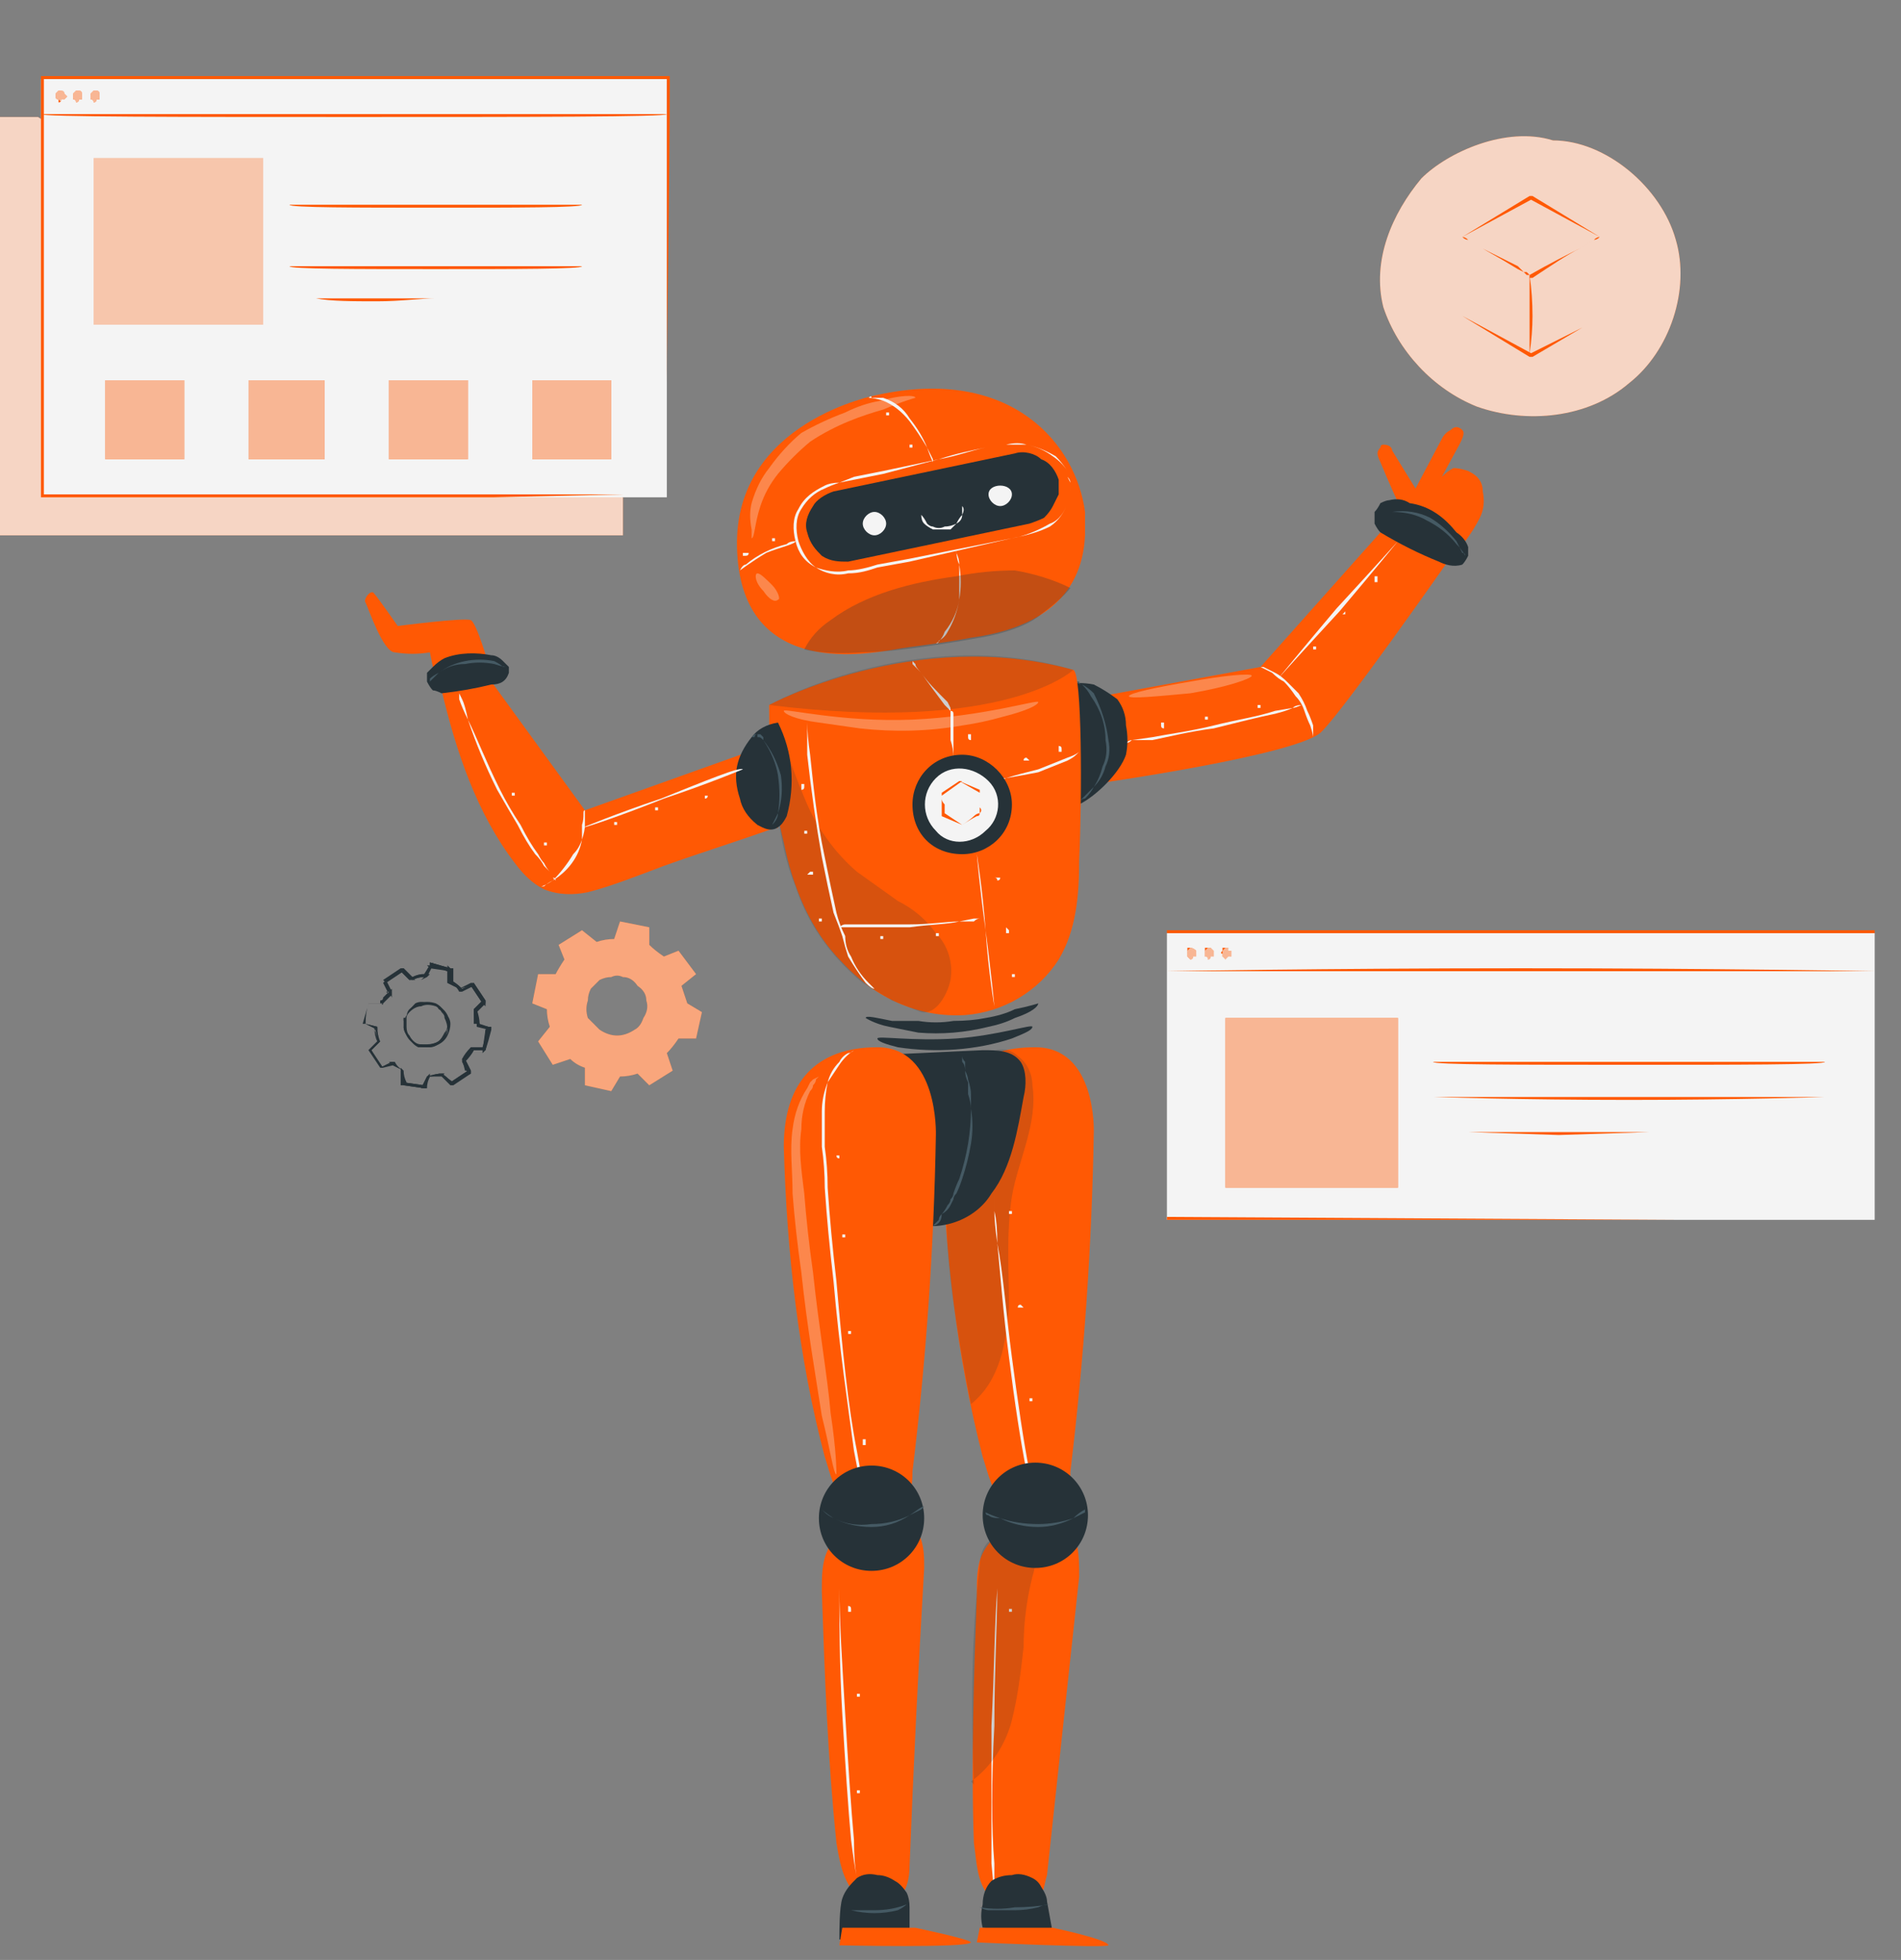 <svg version="1.2" xmlns="http://www.w3.org/2000/svg" viewBox="0 0 65 67" width="65" height="67">
	<rect x="0" y="0" width="65" height="67" fill="#808080" stroke="none"/>
	<title>artificial_intelligencepana_2_x2-svg</title>
	<style>
		.s0 { fill: #f4f4f4 } 
		.s1 { fill: #ff5904 } 
		.s2 { fill: #263238 } 
		.s3 { fill: #455a64 } 
		.s4 { fill: #353537 } 
	</style>
	<path id="Layer" class="s0" d="m34.3 61.6q0 0 0 0 0 0 0.1 0 0 0 0 0 0 0 0 0 0 0 0 0.1 0 0 0 0 0 0-0.1 0 0 0 0 0 0 0 0 0 0 0 0-0.1 0 0 0 0 0 0 0 0z"/>
	<path id="Layer" class="s1" d="m47.2 18.2l2.3 1c0 0-3.5 5-4.3 5.8-0.7 0.8-7.8 1.8-7.8 1.8l-0.3-2.9 6-1.1z"/>
	<path id="Layer" class="s0" d="m44.9 25.2c0 0 0-0.1-0.1-0.4q-0.1-0.2-0.2-0.5-0.1-0.3-0.3-0.5-0.2-0.3-0.4-0.5-0.2-0.1-0.4-0.3c-0.2-0.1-0.4-0.2-0.4-0.2q0 0 0.1 0 0.2 0.1 0.4 0.2 0.2 0.1 0.4 0.3 0.2 0.2 0.4 0.4 0.2 0.3 0.3 0.6 0.1 0.2 0.2 0.5 0 0.1 0 0.3 0 0.1 0 0.1z"/>
	<path id="Layer" class="s0" d="m44.5 24.1q-0.2 0.1-0.3 0.1-0.2 0.1-0.6 0.2c-0.5 0.1-1.3 0.3-2.1 0.5-0.8 0.1-1.6 0.3-2.1 0.4q-0.4 0-0.7 0-0.1 0.1-0.2 0.1 0.1-0.1 0.2-0.1l0.7-0.1c0.5-0.1 1.3-0.2 2.1-0.4 0.8-0.2 1.5-0.3 2.1-0.5l0.6-0.1q0.1-0.1 0.3-0.1z"/>
	<path id="Layer" class="s0" d="m47.8 18.5c0 0-0.9 1.1-2 2.4-1.2 1.3-2.1 2.3-2.1 2.3 0 0 0.9-1.1 2-2.4 1.2-1.3 2.1-2.3 2.1-2.3z"/>
	<path id="Layer" class="s0" d="m45 22.1q0 0 0 0 0 0 0 0 0 0 0 0 0 0 0 0 0 0 0 0 0 0.1 0 0.1 0 0 0 0 0 0 0 0-0.1 0-0.1 0 0-0.1 0-0.1 0 0 0 0 0 0 0 0z"/>
	<path id="Layer" class="s0" d="m41.3 24.5q0 0 0 0 0 0 0 0 0 0 0 0 0 0 0 0 0 0 0 0 0 0.1 0 0.1 0 0 0 0 0 0 0 0-0.1 0-0.1 0 0-0.1 0-0.1 0 0 0 0 0 0 0 0z"/>
	<path id="Layer" class="s0" d="m43 24.1q0 0 0.1 0 0 0 0 0 0 0 0 0 0 0 0 0 0 0 0 0 0 0.1 0 0.1 0 0 0 0-0.1 0-0.1 0 0 0 0 0 0-0.1 0-0.1 0 0 0 0 0 0 0 0z"/>
	<path id="Layer" class="s0" d="m46 20.9q0 0 0 0 0 0 0 0 0 0 0 0.1 0.1 0 0.1 0 0 0 0 0-0.1 0-0.1 0 0 0 0 0.1 0 0 0-0.1 0 0-0.1 0 0 0 0 0 0 0 0 0 0 0 0.1-0.1z"/>
	<path id="Layer" class="s0" d="m47 19.8q0-0.1 0-0.1 0.1 0 0.1 0 0 0.1 0 0.1 0 0 0 0 0 0 0 0 0 0 0 0.1 0 0 0 0-0.1 0-0.1 0 0 0 0-0.1 0 0 0 0 0 0 0 0 0 0 0 0z"/>
	<g id="Layer" style="opacity: .3">
		<path id="Layer" class="s0" d="m42.8 23.1c0 0.1-0.9 0.4-2.1 0.6-1.1 0.1-2.1 0.2-2.1 0.1 0-0.1 0.9-0.3 2.1-0.5 1.1-0.2 2.1-0.3 2.1-0.2z"/>
	</g>
	<path id="Layer" class="s0" d="m39.7 24.7q0 0 0 0 0.1 0 0.1 0 0 0 0 0.1 0 0 0 0 0 0 0 0 0 0 0 0 0 0 0 0.1-0.1 0-0.1-0.1 0 0 0 0 0 0 0 0 0 0 0 0 0-0.1 0-0.1z"/>
	<path id="Layer" class="s2" d="m36.4 23.4q0.5-0.1 1 0 0.4 0.2 0.8 0.5 0.3 0.4 0.3 0.9 0.1 0.5 0 1c-0.2 0.6-1 1.4-1.6 1.7z"/>
	<path id="Layer" class="s1" d="m50.1 18.5q0.3-0.4 0.5-0.8 0.2-0.4 0.1-0.9 0-0.3-0.2-0.5-0.1-0.1-0.3-0.2-0.3-0.1-0.5-0.1-0.2 0.1-0.4 0.3l0.6-1.1c0.1-0.2 0.2-0.4 0.1-0.5q-0.1-0.1-0.2-0.1-0.1 0-0.2 0.1-0.2 0.1-0.3 0.3l-0.9 1.7-0.8-1.3c0-0.1-0.1-0.2-0.3-0.2q-0.1 0-0.1 0.1-0.1 0.1-0.1 0.2 0 0.1 0.1 0.3c0.2 0.5 0.7 1.6 0.7 1.6z"/>
	<path id="Layer" class="s3" d="m36.9 27.4c0 0 0.2-0.2 0.5-0.5q0.2-0.3 0.3-0.7 0.2-0.4 0.1-0.9 0-0.8-0.5-1.5-0.1-0.2-0.3-0.4-0.1 0-0.2-0.1 0 0 0.1 0 0 0.1 0.1 0.1 0.2 0.1 0.4 0.3 0.4 0.8 0.5 1.6 0.1 0.5-0.1 0.9-0.1 0.4-0.4 0.7-0.1 0.2-0.3 0.4-0.1 0-0.2 0.1z"/>
	<path id="Layer" class="s2" d="m47.2 18.2q1 0.6 2 1c0.2 0.1 0.5 0.2 0.8 0.1q0.1-0.1 0.2-0.3 0-0.1 0-0.3-0.1-0.3-0.4-0.5c-0.4-0.5-0.9-0.9-1.6-1q-0.3-0.2-0.7-0.1-0.1 0-0.3 0.1-0.1 0.2-0.2 0.3 0 0.2 0 0.4 0.1 0.2 0.2 0.3z"/>
	<path id="Layer" class="s3" d="m50.1 19c0 0-0.1-0.2-0.3-0.4q-0.4-0.5-1-0.8-0.5-0.3-1.2-0.3c-0.3 0-0.5 0-0.5 0q0.1 0 0.1 0 0.2 0 0.4 0 0.7-0.1 1.3 0.2 0.5 0.3 0.9 0.8 0.1 0.2 0.2 0.4 0.1 0 0.1 0.1z"/>
	<path id="Layer" class="s2" d="m35.5 34.3c0 0.1-0.2 0.3-0.8 0.5q-0.4 0.2-0.9 0.3-1.2 0.3-2.4 0.2-0.5-0.1-1-0.2c-0.5-0.1-0.8-0.3-0.8-0.3 0-0.1 0.4 0 0.9 0.1q0.4 0 0.9 0 0.6 0.1 1.2 0 0.6 0 1.1-0.1 0.6-0.1 1-0.3c0.5-0.1 0.8-0.2 0.8-0.2z"/>
	<path id="Layer" class="s2" d="m35.3 35.1c0 0.1-0.2 0.2-0.7 0.4-1.2 0.4-2.6 0.5-3.9 0.3-0.4-0.1-0.7-0.2-0.7-0.3 0-0.1 1.2 0.1 2.7 0 1.4-0.1 2.6-0.5 2.6-0.4z"/>
	<path id="Layer" class="s1" d="m30 13.5c0 0-4.9 0.9-4.8 5.2 0.1 4.4 4.2 3.7 5.4 3.5 0.5-0.1 1.6-0.2 2.6-0.4 2.2-0.3 3.8-1.3 3.9-3.5q0-0.4 0-0.8c-0.3-2.3-2.5-5-7.1-4z"/>
	<path id="Layer" class="s2" d="m35.2 17.9l-6.2 1.3c-0.3 0-0.6 0-0.9-0.2-0.2-0.2-0.4-0.4-0.5-0.8-0.1-0.3 0-0.6 0.2-0.9 0.1-0.2 0.4-0.4 0.7-0.5l6.2-1.3c0.3-0.1 0.7 0 0.9 0.2 0.3 0.1 0.5 0.4 0.6 0.7q0 0.3 0 0.5-0.1 0.2-0.2 0.4-0.1 0.2-0.3 0.4-0.2 0.1-0.5 0.2z"/>
	<path id="Layer" class="s0" d="m29.9 18.3c0.2 0 0.4-0.2 0.4-0.4 0-0.2-0.2-0.4-0.4-0.4-0.2 0-0.4 0.2-0.4 0.4 0 0.2 0.2 0.4 0.4 0.4z"/>
	<path id="Layer" class="s0" d="m34.2 17.3c0.2 0 0.4-0.2 0.4-0.4 0-0.2-0.2-0.3-0.4-0.3-0.2 0-0.4 0.1-0.4 0.3 0 0.2 0.2 0.4 0.4 0.4z"/>
	<path id="Layer" class="s0" d="m31.9 15.8q-0.1-0.2-0.2-0.5-0.3-0.5-0.6-0.9-0.4-0.5-0.9-0.7-0.3-0.1-0.5-0.1 0.1-0.1 0.1 0 0.2 0 0.4 0 0.6 0.2 0.9 0.7 0.4 0.5 0.6 1 0.1 0.2 0.2 0.4 0 0 0 0.1z"/>
	<path id="Layer" class="s0" d="m32 22c0 0 0.2-0.1 0.3-0.4q0.4-0.5 0.5-1.1 0-0.6 0-1.2-0.1-0.2-0.1-0.5 0 0.1 0 0.1 0.1 0.2 0.1 0.4 0.1 0.6 0 1.2-0.1 0.6-0.4 1.1-0.1 0.2-0.3 0.3 0 0.1-0.1 0.1z"/>
	<g id="Layer" style="opacity: .3">
		<path id="Layer" class="s4" d="m36.6 20.1c-0.6-0.3-1.3-0.5-1.9-0.6q-1 0-2 0.2c-1.5 0.2-3.1 0.6-4.3 1.5q-0.6 0.4-0.9 1c0 0 0.7 0.2 2 0.1 1.3 0 4-0.5 4-0.5 0 0 1.4-0.2 2.1-0.8 0.8-0.6 1-0.9 1-0.9z"/>
	</g>
	<path id="Layer" class="s0" d="m36.5 16.3q0.1 0.1 0.1 0.2 0 0.4-0.1 0.7c-0.1 0.3-0.3 0.6-0.6 0.8-0.4 0.2-0.8 0.3-1.3 0.4l-3.5 0.8-1.1 0.2c-0.3 0.1-0.6 0.2-1 0.2-0.4 0.1-0.8 0-1.1-0.2-0.4-0.2-0.6-0.5-0.7-0.9-0.1-0.4-0.1-0.8 0.1-1.1 0.2-0.4 0.5-0.6 0.9-0.8q0.2-0.1 0.5-0.1l0.5-0.2 1-0.2 1.9-0.4c0.6-0.2 1.1-0.3 1.6-0.4q0.4-0.1 0.7-0.1 0.4-0.1 0.7 0 0.5 0.1 1 0.4 0.2 0.2 0.4 0.5 0 0.1 0 0.2 0 0 0 0 0 0 0-0.2-0.2-0.3-0.5-0.5-0.4-0.3-0.9-0.4-0.3 0-0.7 0-0.3 0-0.7 0.1c-0.5 0.1-1 0.3-1.6 0.4l-1.9 0.5-1 0.2-0.5 0.1q-0.3 0.1-0.5 0.2-0.5 0.2-0.8 0.7c-0.2 0.3-0.2 0.7-0.1 1.1 0.1 0.3 0.3 0.7 0.6 0.9 0.3 0.1 0.7 0.2 1.1 0.1 0.3 0 0.7-0.1 1-0.2l1.1-0.2 3.5-0.7q0.6-0.1 1.3-0.5c0.3-0.1 0.5-0.4 0.6-0.7q0.1-0.3 0.1-0.7-0.1-0.2-0.1-0.2z"/>
	<path id="Layer" class="s0" d="m25.3 19.5q0.1-0.2 0.2-0.2 0.6-0.5 1.4-0.7 0.1-0.1 0.3-0.1c0 0.1-0.5 0.2-1 0.4-0.5 0.3-0.9 0.6-0.9 0.6z"/>
	<path id="Layer" class="s0" d="m30.3 14.1q0 0 0 0 0.1 0 0.1 0 0 0 0 0 0 0 0 0.1 0 0 0 0 0 0 0 0 0 0 0 0-0.1 0-0.1 0 0 0 0 0 0 0 0 0 0 0 0-0.1 0 0 0 0z"/>
	<path id="Layer" class="s0" d="m31.1 15.2q0 0 0 0 0 0 0.1 0 0 0 0 0 0 0.1 0 0.1 0 0 0 0 0 0 0 0-0.1 0-0.1 0 0 0 0 0 0 0 0 0 0 0 0 0 0 0 0 0 0-0.1 0-0.1z"/>
	<path id="Layer" class="s0" d="m26.4 18.4q0 0 0.1 0 0 0 0 0 0 0 0 0 0 0 0 0 0 0 0 0 0 0.1 0 0.1 0 0 0 0-0.1 0-0.1 0 0 0 0 0 0-0.1 0-0.1 0 0 0 0 0 0 0 0z"/>
	<path id="Layer" class="s0" d="m25.5 18.9q0 0 0 0 0 0 0 0 0 0 0 0 0.1 0 0.1 0 0 0.1-0.1 0.1 0 0 0 0 0 0 0 0 0 0 0 0 0 0-0.1 0 0 0 0 0 0-0.1 0-0.1 0 0 0.1 0z"/>
	<g id="Layer" style="opacity: .3">
		<path id="Layer" class="s0" d="m31.3 13.6c0 0-0.4 0.1-1.1 0.4-0.7 0.2-1.6 0.5-2.5 1.1q-0.6 0.5-1.1 1.1-0.4 0.5-0.6 1.1c-0.2 0.6-0.2 1.1-0.3 1.1q0 0 0-0.3-0.1-0.5 0-0.9 0.2-0.7 0.6-1.2 0.5-0.7 1.1-1.2 0.7-0.4 1.5-0.7 0.6-0.3 1.2-0.4c0.7-0.2 1.2-0.2 1.2-0.1z"/>
	</g>
	<g id="Layer" style="opacity: .3">
		<path id="Layer" class="s0" d="m26.6 20.5c-0.1 0.1-0.3 0-0.5-0.3-0.3-0.3-0.3-0.6-0.2-0.6 0.1 0 0.3 0.2 0.5 0.4 0.2 0.2 0.3 0.5 0.2 0.5z"/>
	</g>
	<path id="Layer" class="s1" d="m36.7 22.9c0.3 0.1 0.3 4.3 0.2 6.5 0 1.2-0.1 2.4-0.7 3.4-0.7 1.1-1.9 1.8-3.2 1.9-1.6 0.1-3.1-0.6-4.2-1.8-1.1-1.1-1.7-2.6-2-4.1-0.4-1.6-0.5-3.1-0.5-4.7 0 0 5-2.7 10.4-1.2z"/>
	<g id="Layer" style="opacity: .2">
		<path id="Layer" class="s4" d="m26.5 26.2c0 1.3 0.2 2.9 0.7 4.1 0.4 1.2 1.1 2.3 2.3 3.3q0.5 0.3 1 0.6 0.5 0.2 1 0.4c0.5 0.1 0.9-0.6 1-1.1 0.1-0.6-0.1-1.2-0.5-1.6q-0.5-0.7-1.3-1.1-0.7-0.5-1.4-1c-0.7-0.6-1.3-1.4-1.7-2.3q-0.6-1.4-1-2.8z"/>
	</g>
	<path id="Layer" class="s0" d="m30.1 32q0 0 0 0 0.1 0 0.1 0 0 0 0 0 0 0 0 0 0 0 0 0.1 0 0 0 0 0 0 0 0-0.1 0-0.1 0 0 0 0 0 0 0 0-0.1 0 0 0 0 0 0 0 0z"/>
	<path id="Layer" class="s0" d="m32 31.9q0 0 0 0 0.1 0 0.1 0 0 0 0 0 0 0 0 0 0 0.1 0 0.1 0 0 0 0 0 0 0 0-0.1 0-0.1 0 0 0 0 0 0 0 0 0 0-0.1 0-0.1 0 0 0 0z"/>
	<path id="Layer" class="s0" d="m34.1 30q0 0 0 0 0 0 0 0 0.1 0 0.1 0 0 0 0 0 0 0 0 0 0 0.1-0.1 0.1 0 0 0 0 0 0 0 0 0 0 0 0 0-0.1-0.1-0.1 0 0 0.1 0 0 0 0 0z"/>
	<path id="Layer" class="s0" d="m33.1 25.1q0 0 0.1 0 0 0 0 0 0 0 0 0.1 0 0 0 0 0 0 0 0 0 0 0 0 0 0 0 0.1-0.1 0-0.1-0.1 0 0 0 0 0 0 0 0 0 0 0 0 0 0 0-0.1z"/>
	<path id="Layer" class="s0" d="m35.1 25.9q0 0 0 0 0 0 0 0 0 0 0 0 0.1 0.1 0.1 0.1 0 0-0.1 0 0 0 0 0 0 0 0 0 0 0 0 0 0 0-0.1 0 0 0 0 0 0 0 0 0 0-0.1 0.1-0.1z"/>
	<path id="Layer" class="s0" d="m28 31.4q0 0 0 0 0 0 0 0 0.1 0 0.1 0 0 0.1 0 0.1 0 0 0 0 0 0-0.1 0 0 0 0 0 0 0 0 0 0 0 0 0 0 0 0 0 0 0 0 0 0-0.1 0-0.1z"/>
	<path id="Layer" class="s0" d="m27.7 29.8q0 0 0 0 0 0 0 0 0 0 0.1 0 0 0.1 0 0.1 0 0 0 0 0 0-0.1 0 0 0 0 0 0 0 0 0 0 0 0 0-0.1 0-0.1 0 0 0 0.1-0.1 0 0 0 0z"/>
	<path id="Layer" class="s0" d="m27.5 28.4q0 0 0.1 0 0 0 0 0 0 0 0 0 0 0 0 0 0 0 0 0.1 0 0 0 0 0 0 0 0-0.1 0-0.1 0 0 0 0 0 0-0.1 0-0.1 0 0 0 0 0 0 0 0z"/>
	<path id="Layer" class="s0" d="m27.4 26.8q0 0 0 0 0 0 0.1 0 0 0.1 0 0.1 0 0 0 0 0 0 0 0 0 0 0 0 0 0.1-0.1 0.1 0 0 0 0 0-0.1 0-0.1 0 0 0 0 0 0 0 0 0 0 0-0.1z"/>
	<path id="Layer" class="s0" d="m36.2 25.6q0 0 0-0.1 0.1 0 0.1 0.1 0 0 0 0 0 0 0 0 0 0 0 0 0 0.1 0 0.1 0 0 0 0-0.1 0-0.1 0 0 0 0-0.1 0 0 0 0 0 0 0 0 0 0 0 0z"/>
	<path id="Layer" class="s0" d="m34.4 31.8q0-0.1 0-0.1 0 0 0.1 0.1 0 0 0 0 0 0 0 0 0 0 0 0 0 0 0 0.1 0 0-0.1 0 0 0 0 0 0 0 0-0.1 0 0 0 0 0 0 0 0 0 0 0 0z"/>
	<path id="Layer" class="s0" d="m34.6 33.3q0 0 0 0 0 0 0.1 0 0 0 0 0 0 0 0 0 0 0 0 0.1 0 0 0 0 0 0-0.1 0 0 0 0 0 0 0 0 0 0 0 0-0.1 0 0 0 0 0 0 0 0z"/>
	<g id="Layer" style="opacity: .3">
		<path id="Layer" class="s0" d="m35.5 24c0 0.1-0.4 0.3-1.2 0.5q-0.7 0.2-1.4 0.3-1.7 0.3-3.5 0.1-0.7-0.1-1.4-0.2c-0.8-0.1-1.2-0.3-1.2-0.4 0-0.1 2 0.4 4.4 0.3 2.4-0.1 4.3-0.7 4.3-0.6z"/>
	</g>
	<path id="Layer" class="s0" d="m29.9 33.9q0 0 0-0.1-0.1 0-0.3-0.2-0.3-0.4-0.6-0.9-0.1-0.3-0.2-0.7-0.1-0.3-0.3-0.8-0.2-0.9-0.4-1.9-0.3-1.7-0.5-3.5 0-0.7 0-1.1v-0.3q0 0 0-0.1 0 0.1 0 0.1 0 0.1 0 0.3 0 0.4 0.1 1.1c0.1 0.9 0.2 2.1 0.5 3.5q0.2 1 0.4 1.9 0.1 0.4 0.3 0.8 0 0.4 0.2 0.7 0.2 0.5 0.6 0.9 0.1 0.1 0.2 0.2 0 0 0 0.1z"/>
	<path id="Layer" class="s0" d="m33.4 29.2c0 0 0.2 1.2 0.3 2.6 0.2 1.5 0.3 2.6 0.3 2.6 0 0-0.2-1.1-0.3-2.6-0.2-1.4-0.3-2.6-0.3-2.6z"/>
	<path id="Layer" class="s0" d="m31.2 22.6q0 0 0.1 0.1 0 0.1 0.2 0.3c0.2 0.3 0.5 0.6 0.9 1l0.1 0.2q0 0 0 0 0 0 0 0.1 0.1 0 0.1 0.1 0 0.2 0 0.3 0 0.4 0 0.6 0 0.3 0 0.4 0 0.1 0 0.2 0-0.3-0.1-0.6 0-0.2 0-0.6 0-0.1 0-0.3 0-0.1 0-0.1 0 0-0.1-0.1l-0.1-0.1c-0.3-0.4-0.6-0.8-0.8-1.1q-0.2-0.2-0.3-0.3 0 0 0-0.1z"/>
	<path id="Layer" class="s0" d="m33.5 31.4q-0.1 0-0.2 0.1-0.2 0-0.5 0c-0.4 0.1-1 0.1-1.7 0.2-0.6 0-1.2 0-1.7 0q-0.3 0-0.5 0-0.1 0-0.2 0 0.1-0.1 0.2-0.1h0.5c0.5 0 1.1 0 1.7 0 0.7 0 1.3-0.1 1.7-0.1l0.5-0.1q0.1 0 0.2 0z"/>
	<path id="Layer" class="s0" d="m36.9 25.7q0 0-0.1 0.1-0.1 0.1-0.3 0.2-0.5 0.2-1 0.4-0.5 0.1-1.1 0.2-0.2 0.1-0.5 0.1 0.3-0.1 0.5-0.1c0.3-0.1 0.7-0.2 1.1-0.3q0.5-0.2 1-0.4c0.3-0.1 0.4-0.2 0.4-0.2z"/>
	<path id="Layer" class="s2" d="m32.9 29.2c-1 0-1.7-0.7-1.7-1.7 0-0.9 0.7-1.7 1.7-1.7 0.9 0 1.7 0.8 1.7 1.7 0 1-0.8 1.7-1.7 1.7z"/>
	<path id="Layer" class="s0" d="m33.7 28.4c0.5-0.4 0.6-1.2 0.1-1.7-0.5-0.5-1.3-0.6-1.8-0.1-0.5 0.5-0.5 1.3 0 1.8 0.4 0.5 1.2 0.5 1.7 0z"/>
	<path id="Layer" class="s1" d="m33.5 27.8q0-0.1 0-0.2 0-0.2 0-0.5l-0.7-0.4h0.1l-0.7 0.5c0 0 0-0.1 0-0.1v0.1 0.1q0 0.1 0.1 0.2 0 0.2 0 0.4v-0.1l0.6 0.4q0.3-0.2 0.4-0.3 0.1-0.1 0.2-0.1 0 0.1-0.1 0.1-0.2 0.1-0.5 0.3l-0.7-0.3q0-0.2 0-0.4 0-0.1 0-0.2v-0.1-0.1c0 0 0 0 0 0l0.6-0.4 0.7 0.3q0 0.4 0 0.6 0.1 0.1 0 0.2z"/>
	<g id="Layer" style="opacity: .2">
		<path id="Layer" class="s4" d="m26.3 24.1c0 0 5-2.8 10.4-1.2 0 0-2.3 2.2-10.4 1.2z"/>
	</g>
	<path id="Layer" class="s0" d="m34.4 58q0 0 0.1 0 0 0 0 0 0 0 0 0 0 0.1 0 0.1 0 0 0 0 0 0 0 0 0 0 0 0 0 0-0.1 0 0 0 0 0 0 0 0 0 0 0 0 0 0-0.1 0-0.1z"/>
	<path id="Layer" class="s1" d="m32.2 39.1c0.1 3.6 0.5 7.2 1.4 10.7 0.2 0.6 0.3 1.2 0.8 1.7 0.4 0.4 1.2 0.6 1.6 0.2 0.5-0.3 0.6-0.9 0.6-1.4q0.7-5.8 0.8-11.6c0 0 0.1-2.9-2-2.9-2.1 0-3.2 1.1-3.2 3.3z"/>
	<g id="Layer" style="opacity: .2">
		<path id="Layer" class="s4" d="m33.7 36.1c0.3-0.3 0.8-0.3 1.1 0 0.3 0.2 0.5 0.6 0.5 1 0.2 1.3-0.5 2.6-0.7 3.8-0.2 1.3-0.1 2.5-0.1 3.8-0.1 1.2-0.3 2.5-1.3 3.3 0 0-1-4.8-0.8-6.7 0.1-1.3 1.3-5.2 1.3-5.2z"/>
	</g>
	<path id="Layer" class="s0" d="m34 40.9q0 0.1 0 0.1v0.4q0.1 0.4 0.1 1.1c0.2 1 0.3 2.4 0.5 3.9 0.2 1.5 0.4 2.9 0.6 3.9q0.1 0.7 0.1 1.2 0.1 0.2 0.1 0.3 0 0.1 0 0.1 0 0 0-0.1-0.1-0.1-0.1-0.3-0.1-0.4-0.2-1.2c-0.2-1-0.4-2.3-0.6-3.9-0.2-1.5-0.3-2.9-0.4-3.9q-0.1-0.7-0.1-1.1 0-0.2 0-0.4 0 0 0-0.1z"/>
	<path id="Layer" class="s2" d="m30.9 41.7c1 0.5 2.4 0.1 3-0.9 0.7-0.9 0.9-2.2 1.1-3.3 0.1-0.4 0.1-0.9-0.1-1.2-0.3-0.4-0.8-0.4-1.3-0.4l-4.3 0.2c0 0-1.6 0.4-1.6 1.4 0 1 1.9 3.6 3.2 4.2z"/>
	<path id="Layer" class="s1" d="m34.6 52.3c-0.4 0-0.8 0.4-1 0.8-0.2 0.4-0.2 0.9-0.2 1.4-0.1 2.8-0.2 5.7-0.1 8.5 0.1 0.7 0.1 1.3 0.5 1.8 0.4 0.5 1.2 0.7 1.6 0.3 0.3-0.3 0.3-0.7 0.4-1l1.1-10.2c0-0.4 0-0.8-0.1-1.2q-0.2-0.2-0.5-0.4-0.2-0.1-0.5-0.1-0.5-0.1-1.1 0.1z"/>
	<path id="Layer" class="s0" d="m34.1 65.7q0 0 0 0v-0.1q-0.1-0.2-0.1-0.4 0-0.5-0.1-1.5c0-1.2 0-2.8 0-4.7 0.1-1.9 0.1-3.5 0.2-4.7q0-0.8 0.2-1.5 0.1-0.1 0.2-0.3l0.1-0.1q0 0 0 0 0 0 0 0l-0.1 0.1q-0.1 0.2-0.2 0.3-0.2 0.7-0.2 1.5c0 1.2-0.1 2.9-0.1 4.7-0.1 1.9-0.1 3.5 0 4.7q0 1 0 1.5 0.1 0.2 0.1 0.4v0.1q0 0 0 0z"/>
	<path id="Layer" class="s2" d="m33.6 65.9q-0.1-0.4 0-0.8c0-0.3 0.1-0.6 0.3-0.8q0.3-0.2 0.7-0.2 0.3-0.1 0.7 0.1 0.2 0.1 0.3 0.3 0.2 0.3 0.2 0.5l0.2 1.1z"/>
	<path id="Layer" class="s1" d="m33.5 65.9h2.5c0 0 1.9 0.4 1.9 0.6-0.1 0.1-4.5-0.1-4.5-0.1z"/>
	<path id="Layer" class="s3" d="m32.9 36.1q0 0.1 0.1 0.2 0 0.1 0 0.3 0.1 0.2 0.1 0.3 0.1 0.3 0.1 0.5 0 0.3 0 0.5 0.1 0.6 0 1.2-0.1 0.6-0.3 1.2-0.1 0.3-0.2 0.5-0.1 0.1-0.1 0.2l-0.1 0.2q-0.1 0.2-0.3 0.3 0 0.2-0.1 0.3-0.1 0.1-0.2 0.1 0.1-0.1 0.2-0.2 0-0.1 0.1-0.2 0.1-0.1 0.2-0.3 0.1-0.1 0.1-0.2 0.1-0.1 0.1-0.2 0.1-0.3 0.2-0.5 0.2-0.6 0.3-1.2 0.1-0.6 0.1-1.2 0-0.2-0.1-0.5 0-0.2 0-0.4-0.1-0.2-0.1-0.4 0-0.2-0.1-0.3 0-0.1 0-0.2z"/>
	<path id="Layer" class="s0" d="m34.9 44.6q0 0 0 0 0 0 0 0 0 0 0 0 0.1 0.1 0.1 0.1 0 0-0.1 0 0 0 0 0 0 0 0 0 0 0 0 0 0 0-0.1 0 0 0 0 0 0 0 0 0 0-0.1 0.1-0.1z"/>
	<path id="Layer" class="s0" d="m35.2 47.8q0.1 0 0.1 0 0 0 0 0 0 0 0 0 0 0 0 0 0 0 0 0 0 0.1 0 0.1 0 0 0 0 0 0-0.1 0 0 0 0 0 0-0.1 0-0.1 0 0 0 0 0 0 0 0z"/>
	<path id="Layer" class="s0" d="m34.5 41.4q0 0 0 0 0 0 0.1 0 0 0 0 0 0 0.1 0 0.1 0 0 0 0 0 0 0 0-0.1 0-0.1 0 0 0 0 0 0 0 0 0 0 0 0 0 0 0 0-0.1 0 0 0 0z"/>
	<path id="Layer" class="s0" d="m34.5 55q0 0 0 0 0 0 0 0 0.1 0 0.1 0 0 0.1 0 0.1 0 0 0 0 0 0 0 0-0.1 0-0.1 0 0 0 0 0 0 0 0 0 0 0 0 0 0 0 0-0.1 0 0 0 0z"/>
	<path id="Layer" class="s3" d="m35.9 65.1q-0.2 0-0.4 0.1-0.4 0.1-0.8 0.1-0.4 0-0.9 0-0.1 0-0.3-0.1 0.6 0.1 1.2 0 0.6 0 1.2-0.1z"/>
	<g id="Layer" style="opacity: .2">
		<path id="Layer" class="s4" d="m33.2 60.9c0.7-0.5 1.2-1.3 1.4-2.1 0.2-0.8 0.3-1.6 0.4-2.5 0-0.8 0.1-1.6 0.3-2.4q0.1-0.3 0.1-0.6c0-0.2-0.3-0.4-0.6-0.5-0.3-0.2-0.7-0.3-1-0.1-0.2 0.2-0.3 0.5-0.3 0.8-0.3 2.5-0.3 5-0.2 7.5z"/>
	</g>
	<path id="Layer" class="s2" d="m35.4 53.6c-1 0-1.8-0.8-1.8-1.8 0-1 0.8-1.8 1.8-1.8 1 0 1.8 0.8 1.8 1.8 0 1-0.8 1.8-1.8 1.8z"/>
	<path id="Layer" class="s3" d="m37.1 51.6q0 0 0 0.1-0.2 0.1-0.4 0.2-0.6 0.3-1.2 0.3-0.7 0-1.3-0.3-0.3 0-0.4-0.1-0.1 0-0.1-0.1 0.2 0.1 0.5 0.2 0.6 0.2 1.3 0.2 0.6 0 1.2-0.2 0.2-0.2 0.4-0.3z"/>
	<path id="Layer" class="s1" d="m16.7 22.7c0 0-0.4-1.4-0.6-1.5-0.2-0.1-2.5 0.2-2.5 0.2 0 0-0.7-1-0.8-1.1-0.1-0.2-0.4 0.2-0.3 0.3 0.1 0.2 0.6 1.7 1 1.7q0.6 0.1 1.2 0l0.2 1z"/>
	<path id="Layer" class="s1" d="m26.5 28.3c-1.4 0.5-2.4 0.8-3.8 1.3-0.8 0.3-1.8 0.7-2.6 0.9-0.5 0.1-1 0.1-1.5-0.1-0.4-0.2-0.7-0.5-1-0.9-1.3-1.7-2-3.8-2.5-5.9l1.7-0.3 3.2 4.4 5.6-2 1 2.3q0 0.1 0 0.1 0 0 0 0.1 0 0 0 0.1-0.1 0-0.1 0z"/>
	<path id="Layer" class="s2" d="m26.6 24.7q-0.6 0.1-0.9 0.5-0.4 0.5-0.5 1-0.1 0.5 0.1 1.1 0.1 0.5 0.6 0.9c0.2 0.1 0.5 0.3 0.8 0q0.1-0.1 0.2-0.3c0.3-1.1 0.2-2.2-0.3-3.2z"/>
	<path id="Layer" class="s3" d="m25.7 25.2q0 0 0 0 0 0 0.1-0.1 0 0 0.1 0 0 0 0.1 0 0 0 0.1 0.1v0.1q0.4 0.5 0.6 1.2 0.1 0.7-0.1 1.3 0 0.2-0.2 0.4 0 0-0.1 0.1 0 0 0.1-0.1 0.1-0.2 0.2-0.4 0.1-0.6 0-1.3-0.1-0.6-0.5-1.2c-0.1-0.1-0.1-0.1-0.2-0.1q0-0.1 0-0.1-0.1 0-0.1 0.1-0.1 0-0.1 0z"/>
	<path id="Layer" class="s0" d="m20 27.7q0 0 0 0.1 0 0.2 0 0.4 0 0.2-0.1 0.5c-0.1 0.6-0.5 1.1-1 1.4q-0.2 0.1-0.3 0.2-0.1 0-0.1 0c0 0 0.1 0 0.4-0.2q0.4-0.4 0.7-0.9 0.2-0.2 0.3-0.5 0-0.3 0-0.5c0.1-0.3 0-0.5 0.1-0.5z"/>
	<path id="Layer" class="s0" d="m25.4 26.3c0 0-1.2 0.5-2.7 1-1.5 0.6-2.7 1-2.8 1 0 0 1.2-0.5 2.7-1 1.5-0.6 2.7-1.1 2.8-1z"/>
	<path id="Layer" class="s0" d="m15.7 23.6q0 0 0 0.1l0.1 0.2q0.1 0.2 0.2 0.7c0.3 0.6 0.6 1.4 1.1 2.4q0.3 0.6 0.7 1.2 0.3 0.6 0.6 1 0.1 0.2 0.2 0.3 0.1 0.2 0.2 0.3l0.1 0.2q0.1 0 0.1 0.1-0.1-0.1-0.1-0.1l-0.1-0.2q-0.1-0.1-0.2-0.2-0.1-0.2-0.3-0.4-0.3-0.4-0.6-1-0.3-0.5-0.7-1.2-0.6-1.2-1-2.4-0.2-0.4-0.3-0.7 0-0.1 0-0.2 0-0.1 0-0.1z"/>
	<path id="Layer" class="s0" d="m21.1 28.2q0 0 0 0 0 0 0 0 0-0.1 0-0.1 0 0 0 0-0.1 0-0.1 0 0 0 0 0 0 0 0 0 0 0 0 0.1 0 0 0 0 0 0 0 0 0 0 0 0 0 0 0.1 0z"/>
	<path id="Layer" class="s0" d="m18.7 28.9q0 0 0 0 0 0 0 0 0 0 0-0.1 0 0 0 0 0 0-0.1 0 0 0 0 0 0 0 0 0 0 0 0 0.1 0 0 0 0 0 0 0 0 0 0 0 0 0.1 0 0.1 0z"/>
	<path id="Layer" class="s0" d="m17.6 27.2q0 0 0 0 0 0 0 0 0-0.1 0-0.1 0 0 0 0 0 0-0.1 0 0 0 0 0 0 0 0 0 0 0 0 0.1 0 0 0 0 0 0 0 0 0 0 0 0 0.1 0 0.1 0z"/>
	<path id="Layer" class="s0" d="m22.5 27.7q0 0 0 0 0 0 0 0 0-0.1 0-0.1 0 0 0 0 0 0-0.1 0 0 0 0 0 0 0 0 0 0 0 0 0.1 0 0 0 0 0 0 0 0 0 0 0 0 0.1 0 0.1 0z"/>
	<path id="Layer" class="s0" d="m24.1 27.2q0 0 0 0 0 0 0 0 0.1 0 0.1 0 0 0 0 0 0 0 0 0 0 0.1-0.1 0.1 0 0 0 0 0 0 0 0 0 0 0 0 0-0.1 0-0.1-0.1 0 0 0 0 0 0 0z"/>
	<path id="Layer" class="s2" d="m15.1 23.7q0.9-0.1 1.7-0.3c0.3 0 0.5-0.1 0.6-0.4q0-0.1 0-0.2-0.1-0.1-0.2-0.2-0.2-0.2-0.4-0.2c-0.5-0.1-1.1-0.1-1.6 0.1q-0.2 0.1-0.4 0.3-0.1 0.1-0.2 0.2 0 0.2 0 0.3 0.1 0.2 0.2 0.3 0.1 0 0.3 0.1z"/>
	<path id="Layer" class="s3" d="m17.3 22.8c0 0-0.1 0-0.4-0.1q-0.5-0.1-1 0-0.5 0-0.9 0.3c-0.2 0.2-0.3 0.3-0.3 0.3q0 0 0-0.1 0.1-0.1 0.3-0.2 0.4-0.3 0.9-0.4 0.5-0.1 1 0 0.2 0.1 0.3 0.2 0.1 0 0.1 0z"/>
	<path id="Layer" class="s1" d="m29.3 52.1c-0.5 0.1-0.9 0.5-1 0.9-0.2 0.4-0.2 0.9-0.2 1.4 0.1 2.9 0.2 5.7 0.5 8.6 0.1 0.6 0.2 1.2 0.6 1.7 0.4 0.5 1.2 0.6 1.6 0.1 0.2-0.2 0.3-0.6 0.3-1q0.2-5.1 0.5-10.2c0-0.4 0-0.8-0.2-1.2q-0.2-0.2-0.4-0.3-0.3-0.1-0.6-0.1-0.5 0-1.1 0.1z"/>
	<path id="Layer" class="s1" d="m26.8 39.2c0.1 3.6 0.5 7.2 1.4 10.6 0.2 0.6 0.3 1.2 0.8 1.7 0.4 0.4 1.2 0.6 1.7 0.3 0.4-0.3 0.5-0.9 0.5-1.5q0.7-5.7 0.8-11.5c0 0 0.1-3-2-3-2.1 0-3.2 1.2-3.2 3.4z"/>
	<g id="Layer" style="opacity: .3">
		<path id="Layer" class="s0" d="m28.6 50.4c-0.1 0-0.2-0.8-0.5-2-0.2-1.3-0.5-3-0.7-4.9q-0.2-1.4-0.3-2.7c0-0.8-0.1-1.5 0-2.2q0.1-0.8 0.5-1.4l0.1-0.2q0.1-0.1 0.1-0.1 0.2-0.1 0.2-0.1 0 0-0.1 0.1 0 0.1-0.1 0.2 0 0.1-0.1 0.2-0.3 0.6-0.3 1.3c-0.1 0.7 0 1.4 0.1 2.2q0.1 1.3 0.3 2.7c0.2 1.9 0.5 3.6 0.6 4.8 0.2 1.3 0.2 2 0.2 2.1z"/>
	</g>
	<path id="Layer" class="s0" d="m29.7 51.9q0 0 0 0v-0.1l-0.1-0.5q-0.2-0.6-0.4-1.7c-0.2-1.5-0.5-3.5-0.7-5.8q-0.2-1.7-0.3-3.2 0-0.7-0.1-1.4 0-0.6 0-1.2 0-0.5 0.2-1 0.1-0.4 0.4-0.7 0.1-0.2 0.3-0.3 0.1 0 0.2-0.1-0.3 0.2-0.5 0.5-0.2 0.3-0.4 0.6-0.1 0.5-0.1 1 0 0.6 0 1.2 0.1 0.7 0.1 1.4 0.1 1.5 0.3 3.2c0.2 2.3 0.4 4.3 0.7 5.8q0.2 1.1 0.3 1.7 0.1 0.3 0.1 0.5 0 0 0 0.1 0 0 0 0z"/>
	<path id="Layer" class="s0" d="m29.3 64.7q0-0.1 0-0.1 0-0.2 0-0.4-0.1-0.5-0.2-1.3c-0.1-1.1-0.2-2.6-0.3-4.3-0.1-1.7-0.1-3.2-0.1-4.3q0-0.9 0-1.3 0-0.2 0-0.4 0 0 0-0.1 0 0.1 0 0.1 0 0.1 0 0.4 0 0.5 0 1.3c0 1.1 0.1 2.6 0.2 4.3 0.1 1.7 0.2 3.2 0.3 4.3q0 0.8 0.1 1.3 0 0.2 0 0.3 0 0.1 0 0.2z"/>
	<path id="Layer" class="s2" d="m29.8 53.7c-1 0-1.8-0.8-1.8-1.8 0-1 0.8-1.8 1.8-1.8 1 0 1.8 0.8 1.8 1.8 0 1-0.8 1.8-1.8 1.8z"/>
	<path id="Layer" class="s2" d="m28.7 66.3c0-0.3 0-1.1 0.1-1.4 0.1-0.3 0.3-0.5 0.5-0.7q0.3-0.2 0.7-0.1 0.3 0 0.6 0.2 0.2 0.1 0.4 0.4 0.1 0.2 0.1 0.5v1.1z"/>
	<path id="Layer" class="s1" d="m28.8 65.9h2.5c0 0 1.9 0.4 1.9 0.5-0.1 0.2-4.5 0.1-4.5 0.1z"/>
	<path id="Layer" class="s0" d="m28.8 42.2q0 0 0.1 0 0 0 0 0 0 0 0 0 0 0 0 0 0 0 0 0.1 0 0 0 0 0 0 0 0 0 0-0.1 0 0 0 0 0 0-0.1 0-0.1 0 0 0 0 0 0 0 0z"/>
	<path id="Layer" class="s0" d="m28.7 39.5q0 0 0-0.1 0 0 0 0.1 0 0 0 0 0 0 0.1 0 0 0-0.1 0 0 0.1 0 0.1 0 0 0 0 0 0 0 0-0.1 0-0.1-0.1 0 0 0 0 0 0 0 0 0 0 0.1 0z"/>
	<path id="Layer" class="s0" d="m29.1 45.5q0 0 0 0 0 0 0 0 0 0 0 0 0 0 0 0 0 0.1 0 0.1 0 0 0 0 0 0 0 0 0 0 0 0-0.1 0-0.1 0 0 0 0 0 0-0.1 0-0.1 0 0 0 0z"/>
	<path id="Layer" class="s0" d="m29.5 49.2q0 0 0.1 0 0 0 0 0 0 0.1 0 0.1 0 0 0 0 0 0 0 0 0 0 0 0 0 0.1 0 0.1 0 0-0.1 0 0-0.1 0-0.1 0 0 0 0 0 0 0 0 0 0 0-0.1z"/>
	<path id="Layer" class="s0" d="m29 55q0-0.1 0-0.1 0.1 0 0.1 0.1 0 0 0 0 0 0 0 0 0 0 0 0 0 0 0 0.1 0 0 0 0-0.1 0-0.1 0 0 0 0-0.1 0 0 0 0 0 0 0 0 0 0 0 0z"/>
	<path id="Layer" class="s0" d="m29.3 57.9q0 0 0 0 0 0 0.1 0 0 0 0 0 0 0 0 0.1 0 0 0 0 0 0 0 0 0 0-0.1 0 0 0 0 0 0 0 0 0 0 0 0 0 0-0.1 0-0.1 0 0 0 0z"/>
	<path id="Layer" class="s0" d="m29.3 61.2q0 0 0.1 0 0 0 0 0 0 0 0 0 0 0 0 0.1 0 0 0 0 0 0 0 0 0 0 0 0-0.1 0-0.1 0 0 0 0 0 0 0 0 0 0 0 0-0.1 0 0 0 0z"/>
	<path id="Layer" class="s3" d="m31.6 51.5q0 0-0.1 0.1-0.2 0.1-0.4 0.2-0.6 0.4-1.3 0.4-0.7 0-1.3-0.3-0.2-0.1-0.3-0.2-0.1-0.1-0.1-0.1c0 0 0.1 0.1 0.4 0.3q0.6 0.3 1.3 0.2 0.7 0 1.3-0.3c0.3-0.2 0.4-0.3 0.5-0.3z"/>
	<path id="Layer" class="s3" d="m31 65.1q-0.1 0.1-0.3 0.2-0.4 0.1-0.8 0.1-0.4 0-0.8-0.1-0.2 0-0.3 0 0.5 0 1.1 0 0.6 0 1.1-0.2z"/>
	<path id="Layer" class="s0" d="m32.9 17.3q0.1 0.1 0 0.3 0 0.2-0.2 0.3-0.1 0.1-0.2 0.2-0.2 0-0.3 0-0.2 0-0.3 0-0.2-0.1-0.3-0.2-0.1-0.1-0.1-0.3 0.1 0.1 0.2 0.3 0.1 0.1 0.2 0.1 0.2 0.1 0.4 0 0.2 0 0.4-0.1 0.1-0.2 0.2-0.3 0-0.2 0-0.3z"/>
	<path id="Layer" class="s1" d="m57.3 8.2c-0.5-1.8-2.4-3.4-4.2-3.4-1.6-0.5-3.6 0.4-4.5 1.3-1 1.2-1.7 2.8-1.3 4.4 0.5 1.5 1.7 2.8 3.2 3.4 1.7 0.6 3.8 0.4 5.2-0.8 1.4-1.1 2.1-3.2 1.6-4.9z"/>
	<g id="Layer" style="opacity: .8">
		<path id="Layer" class="s0" d="m57.3 8.2c-0.5-1.8-2.4-3.4-4.2-3.4-1.6-0.5-3.6 0.4-4.5 1.3-1 1.2-1.7 2.8-1.3 4.4 0.5 1.5 1.7 2.8 3.2 3.4 1.7 0.6 3.8 0.4 5.2-0.8 1.4-1.1 2.1-3.2 1.6-4.9z"/>
	</g>
	<path id="Layer" class="s1" d="m54.7 10.8q0 0 0-0.1 0 0 0-0.1 0-0.2 0-0.5 0-0.8 0-2l-2.4-1.3h0.1l-2.4 1.3c0 0 0 0 0 0v1.4q0 0.7 0 1.3l2.4 1.3h-0.1l1.8-0.9 0.4-0.3 0.2-0.1q0 0 0 0l-0.2 0.1-0.4 0.3-1.7 1h-0.1l-2.3-1.4q0-0.6 0-1.3 0-0.3 0-0.7v-0.7c0 0 0-0.1 0 0l2.3-1.4h0.1l2.3 1.4q0 1.3 0 2 0 0.3 0 0.5 0 0.1 0 0.2 0 0 0 0z"/>
	<path id="Layer" class="s1" d="m54.7 8.1q-0.1 0.1-0.2 0.1l-0.5 0.3c-0.4 0.2-1 0.6-1.6 1h-0.1v-0.1h-0.1l-0.1-0.1-0.2-0.1-0.5-0.3-0.7-0.4-0.5-0.3q-0.1 0-0.2-0.1 0.1 0 0.2 0.1l0.5 0.3 0.8 0.4 0.4 0.2 0.2 0.2h0.1l0.1 0.1h0.1-0.1c0.7-0.4 1.3-0.7 1.7-0.9l0.5-0.3q0.1-0.1 0.2-0.1z"/>
	<path id="Layer" class="s1" d="m52.3 12.1q0-0.7 0-1.3 0-0.7 0-1.4 0.1 0.7 0.1 1.4 0 0.6-0.1 1.3z"/>
	<path id="Layer" fill-rule="evenodd" class="s1" d="m19 33.3q0.1-0.2 0.3-0.5l-0.2-0.5 0.8-0.5 0.5 0.4q0.3-0.1 0.6-0.1l0.2-0.6 1 0.2v0.6q0.2 0.2 0.5 0.4l0.5-0.2 0.6 0.8-0.5 0.4q0.1 0.3 0.2 0.6l0.5 0.3-0.2 0.9h-0.6q-0.2 0.3-0.4 0.5l0.2 0.6-0.8 0.5-0.4-0.4q-0.3 0.1-0.6 0.1l-0.3 0.5-0.9-0.2v-0.6q-0.3-0.1-0.5-0.3l-0.6 0.2-0.5-0.8 0.4-0.5q-0.1-0.3-0.1-0.6l-0.5-0.2 0.2-1h0.6zm1.1 0.9q-0.1 0.3 0 0.6 0.2 0.2 0.4 0.4 0.3 0.2 0.6 0.2 0.3 0 0.6-0.2 0.2-0.1 0.3-0.4 0.2-0.3 0.1-0.6 0-0.3-0.3-0.5-0.2-0.3-0.5-0.3-0.2-0.1-0.4 0-0.2 0-0.4 0.1-0.1 0.1-0.3 0.3-0.1 0.2-0.1 0.4z"/>
	<g id="Layer" style="opacity: .5">
		<path id="Layer" fill-rule="evenodd" class="s0" d="m19 33.3q0.1-0.2 0.3-0.5l-0.2-0.5 0.8-0.5 0.5 0.4q0.3-0.1 0.6-0.1l0.2-0.6 1 0.2v0.6q0.2 0.2 0.5 0.4l0.5-0.2 0.6 0.8-0.5 0.4q0.1 0.3 0.2 0.6l0.5 0.3-0.2 0.9h-0.6q-0.2 0.3-0.4 0.5l0.2 0.6-0.8 0.5-0.4-0.4q-0.3 0.1-0.6 0.1l-0.3 0.5-0.9-0.2v-0.6q-0.3-0.1-0.5-0.3l-0.6 0.2-0.5-0.8 0.4-0.5q-0.1-0.3-0.1-0.6l-0.5-0.2 0.2-1h0.6zm1.1 0.9q-0.1 0.3 0 0.6 0.2 0.2 0.4 0.4 0.3 0.2 0.6 0.2 0.3 0 0.6-0.2 0.2-0.1 0.3-0.4 0.2-0.3 0.1-0.6 0-0.3-0.3-0.5-0.2-0.3-0.5-0.3-0.2-0.1-0.4 0-0.2 0-0.4 0.1-0.1 0.1-0.3 0.3-0.1 0.2-0.1 0.4z"/>
	</g>
	<path id="Layer" class="s2" d="m13.8 34.9q0 0 0-0.1 0.1 0 0.1-0.1 0.1-0.2 0.3-0.4 0.2-0.1 0.4 0 0.2 0 0.4 0.1 0.2 0.1 0.3 0.3 0.1 0.3 0 0.5 0 0.2-0.2 0.4-0.2 0.2-0.4 0.2-0.2 0-0.4 0-0.2-0.1-0.3-0.3-0.2-0.2-0.2-0.4 0-0.1 0-0.2 0 0 0 0 0 0 0 0.2 0.1 0.2 0.2 0.4 0.2 0.2 0.4 0.2 0.2 0.1 0.3 0 0.2 0 0.4-0.2 0.1-0.1 0.2-0.3 0-0.2-0.1-0.4 0-0.2-0.2-0.3-0.1-0.2-0.3-0.2-0.2 0-0.4 0.1-0.3 0.1-0.4 0.3-0.1 0.2-0.1 0.2z"/>
	<path id="Layer" class="s2" d="m13 34.3q0 0-0.1 0h-0.3q0 0.3-0.1 0.7l0.4 0.1q0 0.3 0.1 0.5h-0.1l-0.3 0.3q0.2 0.2 0.4 0.6l0.4-0.2q0.2 0.2 0.4 0.3 0 0.2 0 0.4l0.7 0.1-0.1 0.1 0.2-0.4q0.3-0.1 0.5-0.1 0.2 0.1 0.3 0.3l0.6-0.4h-0.1l-0.1-0.4q0.1-0.2 0.3-0.4h0.2 0.2q0.1-0.3 0.1-0.6h0.1l-0.4-0.2h-0.1q0-0.2 0-0.4v-0.1l0.3-0.3v0.1q-0.2-0.3-0.4-0.6l-0.4 0.1q-0.2-0.1-0.4-0.2v-0.1q0-0.2 0-0.4v0.1l-0.6-0.2-0.2 0.4q-0.2 0-0.4 0.1h-0.1l-0.3-0.3h0.1l-0.6 0.3 0.1 0.4q-0.1 0.1-0.2 0.3 0 0 0 0.1 0-0.1 0-0.1 0.1-0.2 0.2-0.3-0.1-0.1-0.1-0.4l0.6-0.4 0.3 0.3q0.2-0.1 0.4-0.1l0.2-0.3v-0.1l0.7 0.2q0 0.2 0 0.4 0.2 0.1 0.4 0.3h-0.1l0.4-0.2h0.1q0.2 0.3 0.4 0.6v0.1l-0.3 0.3v-0.1q0 0.3 0.1 0.5h-0.1l0.4 0.1v0.1q0 0.3-0.1 0.7h-0.2-0.3 0.1q-0.1 0.2-0.3 0.3l0.2 0.4v0.1l-0.6 0.3h-0.1l-0.3-0.3h0.1q-0.3 0.1-0.5 0.1-0.1 0.2-0.1 0.4h-0.1l-0.7-0.1v-0.1q0-0.2 0-0.4-0.2-0.1-0.4-0.2h0.1l-0.4 0.1h-0.1l-0.3-0.6 0.3-0.3q-0.1-0.2-0.1-0.4l-0.4-0.2q0.1-0.4 0.1-0.7h0.3 0.1z"/>
	<path id="Layer" class="s2" d="m13.8 34.9q0-0.1 0.1-0.1 0-0.1 0.1-0.2 0.1-0.2 0.3-0.3 0.2 0 0.3 0 0.2 0 0.4 0.1 0.1 0.1 0.2 0.3 0.1 0.2 0.1 0.4 0 0.1-0.1 0.3-0.1 0.2-0.2 0.3-0.2 0.1-0.4 0.1-0.2 0-0.4-0.1-0.2-0.1-0.3-0.3-0.1-0.2-0.1-0.3 0 0 0-0.1 0 0 0-0.1 0 0 0 0h0.1q0 0 0 0.1-0.1 0.2 0.1 0.4 0.1 0.2 0.3 0.3 0.2 0.1 0.4 0.1 0.2-0.1 0.3-0.2 0.2-0.1 0.3-0.3 0-0.2 0-0.4-0.1-0.2-0.2-0.3-0.1-0.2-0.2-0.2-0.2-0.1-0.5-0.1-0.2 0.1-0.4 0.3-0.1 0.1-0.2 0.3 0-0.1 0.1-0.1 0-0.2 0.1-0.3 0.1-0.1 0.3-0.2 0.3-0.1 0.6 0 0.2 0.1 0.3 0.3 0.2 0.2 0.2 0.4 0 0.2-0.1 0.4-0.1 0.2-0.3 0.3-0.2 0.1-0.4 0.1-0.3 0-0.4-0.1-0.2-0.1-0.3-0.3-0.1-0.2-0.1-0.4 0-0.1 0-0.1v-0.1q0.1 0 0.1 0 0 0.1 0 0.1 0 0.1 0 0.1 0 0 0 0.1 0 0.2 0.1 0.3 0.1 0.2 0.3 0.3 0.2 0 0.3 0 0.2 0 0.4-0.1 0.1-0.1 0.2-0.3 0.1-0.1 0.1-0.3 0-0.2-0.1-0.4-0.1-0.1-0.3-0.2-0.3-0.1-0.5 0-0.2 0-0.4 0.2-0.1 0.1-0.2 0.3z"/>
	<path id="Layer" class="s2" d="m13 34.3h-0.4q-0.1 0.3-0.1 0.7h-0.1l0.4 0.2q0.1 0.2 0.1 0.4l-0.3 0.3q0.2 0.3 0.4 0.6l0.4-0.2v0.1q0.2 0.1 0.4 0.2h-0.1 0.1q0 0.2 0 0.5v-0.1l0.7 0.2h-0.1q0.1-0.2 0.2-0.4h0.1-0.1q0.3 0 0.5-0.1v0.1-0.1l0.3 0.3 0.6-0.4v0.1q-0.1-0.2-0.2-0.5h0.1v0.1l-0.1-0.1q0.2-0.1 0.3-0.3h0.4l0.1-0.7h0.1l-0.4-0.2q-0.1-0.2-0.1-0.4l0.3-0.4v0.1l-0.4-0.6-0.4 0.1q-0.2-0.1-0.4-0.2l0.1-0.1-0.1 0.1q0-0.2 0-0.5v0.1l-0.7-0.2h0.1l-0.2 0.4-0.1-0.1h0.1v0.1q-0.2 0-0.5 0.1v-0.1h0.1l-0.1 0.1-0.3-0.3h0.1l-0.6 0.4v-0.1l0.1 0.4h-0.1l0.1 0.1q-0.1 0.1-0.2 0.3c0 0-0.1 0-0.1 0v-0.1q0.1 0 0.1-0.1 0.1-0.1 0.2-0.2v0.1q-0.1-0.2-0.2-0.4h0.1l-0.1-0.1 0.6-0.4 0.1 0.1h-0.1 0.1q0.1 0.1 0.3 0.2h-0.1q0.3 0 0.5 0l0.2-0.4 0.7 0.1-0.1 0.1 0.1-0.1q0 0.3 0 0.5v-0.1q0.2 0.1 0.4 0.3h-0.1l0.4-0.1 0.4 0.6v-0.1 0.1l-0.3 0.3v-0.1q0.1 0.3 0.1 0.5l0.4 0.2h-0.1 0.1q-0.1 0.3-0.2 0.7v-0.1 0.1h-0.4q-0.1 0.2-0.2 0.4v-0.1q0 0.2 0.1 0.4h-0.1 0.1l-0.6 0.4-0.3-0.3q-0.2 0.1-0.5 0.1h0.1l-0.2 0.4v-0.1 0.1l-0.7-0.2q0-0.2 0-0.4-0.2-0.1-0.4-0.2l-0.4 0.1-0.4-0.6h0.1-0.1l0.3-0.3q0-0.2-0.1-0.5l0.1 0.1-0.4-0.2q0.1-0.5 0.1-0.7h0.4q0 0-0.1 0h-0.3q0 0.2-0.1 0.7v-0.1 0.1l0.4 0.1q0 0.3 0.1 0.5l-0.3 0.3v0.1-0.1-0.1 0.1l0.4 0.6h-0.1l0.4-0.2h0.1q0.1 0.2 0.3 0.3 0 0.2 0.1 0.4v0.1l-0.1-0.1h-0.1 0.1l0.7 0.1 0.1 0.1h-0.1-0.1q0.1-0.2 0.2-0.4h0.1q0.2-0.1 0.4-0.1l0.4 0.3h-0.1-0.1 0.1l0.6-0.4 0.1-0.1-0.1 0.1v0.1l-0.2-0.4v-0.1q0.2-0.2 0.3-0.4h0.5v0.1l-0.1 0.1v-0.1q0.1-0.4 0.1-0.7l0.1-0.1v0.1l0.1 0.1-0.1-0.1-0.4-0.1v-0.1q0-0.2-0.1-0.4v-0.1l0.3-0.3h0.1v0.1 0.1l-0.1-0.1-0.4-0.6v-0.1l0.1 0.1h0.1-0.1l-0.4 0.2h-0.1q-0.1-0.2-0.3-0.3h-0.1q0-0.2 0-0.5v-0.1l0.1 0.1 0.1 0.1h-0.1l-0.7-0.1-0.1-0.1h0.1l0.1-0.1v0.1q-0.1 0.2-0.2 0.4h-0.1q-0.2 0-0.4 0.1l-0.4-0.3v-0.1h0.1l0.1 0.1h-0.1l-0.6 0.4h-0.1l0.1-0.1v-0.1 0.1q0.1 0.2 0.2 0.4v0.1q-0.1 0.1-0.2 0.2 0 0-0.1 0.1c0 0.1-0.1 0 0 0q0 0 0 0v-0.1q0.1-0.1 0.2-0.3l0.1-0.1v0.1 0.2l-0.1-0.2-0.1-0.4 0.6-0.4q0.2 0.2 0.3 0.3l0.1 0.1h-0.1l-0.1-0.1h0.1q0.2-0.1 0.4-0.1h0.2l-0.1 0.1-0.2 0.1 0.1-0.1q0.1-0.3 0.2-0.4v-0.1l0.7 0.2h0.1q0 0.2 0 0.5v0.1l-0.1-0.1-0.1-0.2 0.1 0.1q0.2 0.1 0.4 0.3l0.1 0.1-0.1-0.1h-0.2 0.2l0.4-0.2 0.4 0.6v0.1l-0.3 0.3-0.1 0.1v-0.1-0.1l0.1-0.1v0.1q0.1 0.3 0.1 0.5v0.1l-0.1-0.1-0.1-0.1 0.2 0.1 0.3 0.1h0.1v0.1q-0.1 0.4-0.2 0.7h-0.5-0.1 0.1l0.1-0.1h0.1l-0.1 0.1q-0.1 0.2-0.3 0.4v0.1-0.2-0.1 0.1l0.2 0.4v0.1l-0.6 0.4h-0.1l-0.3-0.3-0.1-0.1h0.1 0.1l-0.1 0.1q-0.2 0-0.5 0h-0.1 0.1l0.1-0.1v0.1l-0.2 0.4-0.7-0.1h-0.1v-0.1q0-0.2 0-0.4v-0.1l0.1 0.1v0.1-0.1q-0.2-0.1-0.4-0.2l-0.1-0.1h0.1l0.1 0.1h-0.1l-0.4 0.1-0.4-0.6 0.3-0.3 0.1-0.1-0.1 0.1v0.1-0.1q-0.1-0.2-0.1-0.5h0.1v0.1h-0.1l-0.4-0.2 0.2-0.7h0.3 0.1z"/>
	<path id="Layer" class="s1" d="m21.3 17v1.3h-21.4v-14.3h1.4z"/>
	<g id="Layer" style="opacity: .8">
		<path id="Layer" class="s0" d="m21.3 17v1.3h-21.4v-14.3h1.4z"/>
	</g>
	<path id="Layer" class="s0" d="m1.4 2.7h21.4v14.3h-21.4z"/>
	<path id="Layer" class="s1" d="m22.8 17q0 0 0-0.3 0-0.3 0-0.8 0-1 0-2.8c0-2.5 0-6.1 0-10.4h-21.4 0.1c0 5.1 0 9.9 0 14.3l-0.1-0.1h15.4 4.4 1.2 0.3 0.1-0.1-0.3-1.1l-4.4 0.1h-15.5v-0.1c0-4.3 0-9.2 0-14.3h21.4 0.1c0 4.4-0.1 8-0.1 10.5q0 1.8 0 2.8 0 0.5 0 0.8c0 0.2 0 0.3 0 0.3z"/>
	<path id="Layer" class="s1" d="m12.1 4c-5.9 0-10.7 0-10.7-0.1 0 0 4.8 0 10.7 0 5.9 0 10.7 0 10.7 0 0 0.1-4.8 0.1-10.7 0.1z"/>
	<path id="Layer" class="s1" d="m2.3 3.3q0 0-0.1 0.1 0 0-0.1 0 0 0.1-0.1 0.1 0-0.1 0-0.1-0.1 0-0.1-0.1 0 0 0-0.1 0 0 0.1-0.1 0 0 0.1 0 0 0 0 0 0.1 0 0.1 0.1 0 0 0 0 0.1 0.1 0.1 0.1z"/>
	<path id="Layer" class="s1" d="m2.8 3.3q0 0 0 0.1 0 0-0.1 0 0 0.1-0.1 0.1 0-0.1-0.1-0.1 0 0 0-0.1 0 0 0-0.1 0 0 0.1-0.1 0 0 0.1 0 0 0 0 0 0.1 0 0.1 0.1 0 0 0 0 0 0.1 0 0.1z"/>
	<path id="Layer" class="s1" d="m3.4 3.3q0 0 0 0.1 0 0-0.1 0 0 0.1-0.1 0.1 0-0.1-0.1-0.1 0 0 0-0.1 0 0 0-0.1 0 0 0.1-0.1 0 0 0.1 0 0 0 0 0 0.1 0 0.1 0.1 0 0 0 0 0 0.1 0 0.1z"/>
	<g id="Layer" style="opacity: .6">
		<path id="Layer" class="s0" d="m2.3 3.3q0 0-0.1 0.1 0 0 0 0-0.1 0.1-0.1 0.1-0.1-0.1-0.1-0.1-0.1 0-0.1-0.1 0 0 0-0.1 0 0 0.1-0.1 0 0 0.1 0 0 0 0.1 0 0 0 0 0.1 0 0 0 0 0.1 0.1 0.1 0.1z"/>
		<path id="Layer" class="s0" d="m2.8 3.3q0 0 0 0.1 0 0-0.1 0 0 0.1-0.1 0.1 0-0.1-0.1-0.1 0 0 0-0.1 0 0 0-0.1 0 0 0.1-0.1 0 0 0.1 0 0 0 0 0 0.1 0 0.1 0.1 0 0 0 0 0 0.1 0 0.1z"/>
		<path id="Layer" class="s0" d="m3.4 3.3q0 0 0 0.1 0 0-0.1 0 0 0.1-0.1 0.1 0-0.1-0.1-0.1 0 0 0-0.1 0 0 0-0.1 0 0 0.1-0.1 0 0 0.1 0 0 0 0 0 0.1 0 0.1 0.1 0 0 0 0 0 0.1 0 0.1z"/>
	</g>
	<g id="Layer" style="opacity: .3">
		<path id="Layer" class="s1" d="m3.2 5.4h5.8v5.7h-5.8z"/>
	</g>
	<path id="Layer" class="s1" d="m19.9 7c0 0.1-2.3 0.1-5 0.1-2.7 0-5 0-5-0.1 0 0 2.3 0 5 0 2.7 0 5 0 5 0z"/>
	<path id="Layer" class="s1" d="m19.9 8.1c0 0-2.3 0-5 0-2.7 0-5 0-5 0 0 0 2.3 0 5 0 2.7 0 5 0 5 0z"/>
	<path id="Layer" class="s1" d="m19.9 9.1c0 0.1-2.3 0.1-5 0.1-2.7 0-5 0-5-0.1 0 0 2.3 0 5 0 2.7 0 5 0 5 0z"/>
	<path id="Layer" class="s1" d="m15.8 10.2q-0.1 0-0.2 0h-0.7c-0.5 0-1.2 0.1-2 0.1-0.8 0-1.6 0-2.1-0.1h-0.6q-0.2 0-0.3 0 0.1 0 0.3 0h0.6c0.5 0 1.3 0 2.1 0 0.8 0 1.5 0 2 0h0.7q0.1 0 0.2 0z"/>
	<path id="Layer" class="s1" d="m3.6 13h2.7v2.7h-2.7z"/>
	<g id="Layer" style="opacity: .6">
		<path id="Layer" class="s0" d="m3.6 13h2.7v2.7h-2.7z"/>
	</g>
	<path id="Layer" class="s1" d="m8.5 13h2.6v2.7h-2.6z"/>
	<g id="Layer" style="opacity: .6">
		<path id="Layer" class="s0" d="m8.5 13h2.6v2.7h-2.6z"/>
	</g>
	<path id="Layer" class="s1" d="m13.3 13h2.7v2.7h-2.7z"/>
	<g id="Layer" style="opacity: .6">
		<path id="Layer" class="s0" d="m13.3 13h2.7v2.7h-2.7z"/>
	</g>
	<path id="Layer" class="s1" d="m18.2 13h2.7v2.7h-2.7z"/>
	<g id="Layer" style="opacity: .6">
		<path id="Layer" class="s0" d="m18.2 13h2.7v2.7h-2.7z"/>
	</g>
	<path id="Layer" class="s0" d="m39.9 31.9h24.2v9.8h-24.2z"/>
	<path id="Layer" class="s1" d="m64.1 41.7q0 0 0-0.2 0-0.2 0-0.5 0-0.7 0-2c0-1.7 0-4.1 0-7.1h-24.2c0 3.4 0 6.7 0 9.8v-0.1l17.4 0.1h5 1.3 0.4 0.1-0.1-0.4-1.3-5-17.4c0-3.1 0-6.4 0-9.8v-0.1h24.2v0.1c0 3 0 5.5 0 7.2q0 1.2 0 1.9 0 0.3 0 0.5 0 0.2 0 0.2z"/>
	<path id="Layer" class="s1" d="m52 33.2c-6.7 0-12.1 0-12.1 0 0 0 5.4-0.1 12.1-0.1 6.7 0 12.1 0.1 12.1 0.1 0 0-5.4 0-12.1 0z"/>
	<path id="Layer" class="s1" d="m40.9 32.6q0 0 0 0.1-0.1 0-0.1 0 0 0.1-0.1 0.1-0.1-0.1-0.1-0.1 0 0 0-0.1 0 0 0-0.1 0 0 0-0.1 0.1 0 0.1 0 0.1 0 0.2 0.1 0 0 0 0.1z"/>
	<path id="Layer" class="s1" d="m41.5 32.6q0 0 0 0.1 0 0-0.1 0 0 0.1-0.1 0.1 0-0.1-0.1-0.1 0 0 0-0.1 0 0 0-0.1 0 0 0-0.1 0.1 0 0.1 0 0.1 0 0.1 0 0 0 0.1 0.1 0 0 0 0 0 0.1 0 0.1z"/>
	<path id="Layer" class="s1" d="m42.1 32.6q0 0 0 0.1-0.1 0-0.1 0-0.1 0.1-0.1 0.1-0.1-0.1-0.1-0.1 0 0 0-0.1-0.1 0 0-0.1 0 0 0-0.1 0.1 0 0.1 0 0.1 0 0.1 0 0 0 0 0.1 0.1 0 0.1 0 0 0.1 0 0.1z"/>
	<g id="Layer" style="opacity: .6">
		<path id="Layer" class="s0" d="m40.9 32.6q0 0.1 0 0.1 0 0-0.1 0.1 0 0-0.1 0 0 0-0.1-0.1 0 0 0-0.1 0 0 0-0.1 0 0 0 0 0.1-0.1 0.1-0.1 0.1 0 0.2 0.1 0 0 0 0.1z"/>
		<path id="Layer" class="s0" d="m41.5 32.6q0 0.1 0 0.1 0 0-0.1 0.1 0 0-0.1 0 0 0-0.1-0.1 0 0 0-0.1 0 0 0-0.1 0 0 0.1-0.1 0 0 0 0 0.1 0 0.1 0 0.1 0 0.1 0.1 0 0 0 0 0 0.1 0 0.1z"/>
		<path id="Layer" class="s0" d="m42.1 32.6q0 0.1 0 0.1-0.1 0-0.1 0.1-0.1 0-0.1 0-0.1 0-0.1-0.1 0 0 0-0.1 0 0 0-0.1 0 0 0 0 0.1-0.1 0.1-0.1 0.1 0 0.1 0 0 0 0.1 0.1 0 0 0 0 0 0.1 0 0.1z"/>
	</g>
	<path id="Layer" class="s1" d="m41.9 34.8h5.9v5.8h-5.9z"/>
	<g id="Layer" style="opacity: .6">
		<path id="Layer" class="s0" d="m41.9 34.8h5.9v5.8h-5.9z"/>
	</g>
	<path id="Layer" class="s1" d="m62.4 36.3c0 0.1-3 0.1-6.7 0.1-3.7 0-6.7 0-6.7-0.1 0 0 3 0 6.7 0 3.7 0 6.7 0 6.7 0z"/>
	<path id="Layer" class="s1" d="m62.4 37.5c0 0-3 0.1-6.7 0.1-3.7 0-6.7-0.1-6.7-0.1 0 0 3 0 6.7 0 3.7 0 6.7 0 6.7 0z"/>
	<path id="Layer" class="s1" d="m57.6 38.7q0 0-0.1 0h-0.2-0.9l-3.1 0.1-3.1-0.1h-0.9-0.2q-0.1 0-0.1 0 0 0 0.1 0h0.2 0.9 3.1 3.1 0.9 0.2q0.1 0 0.1 0z"/>
</svg>